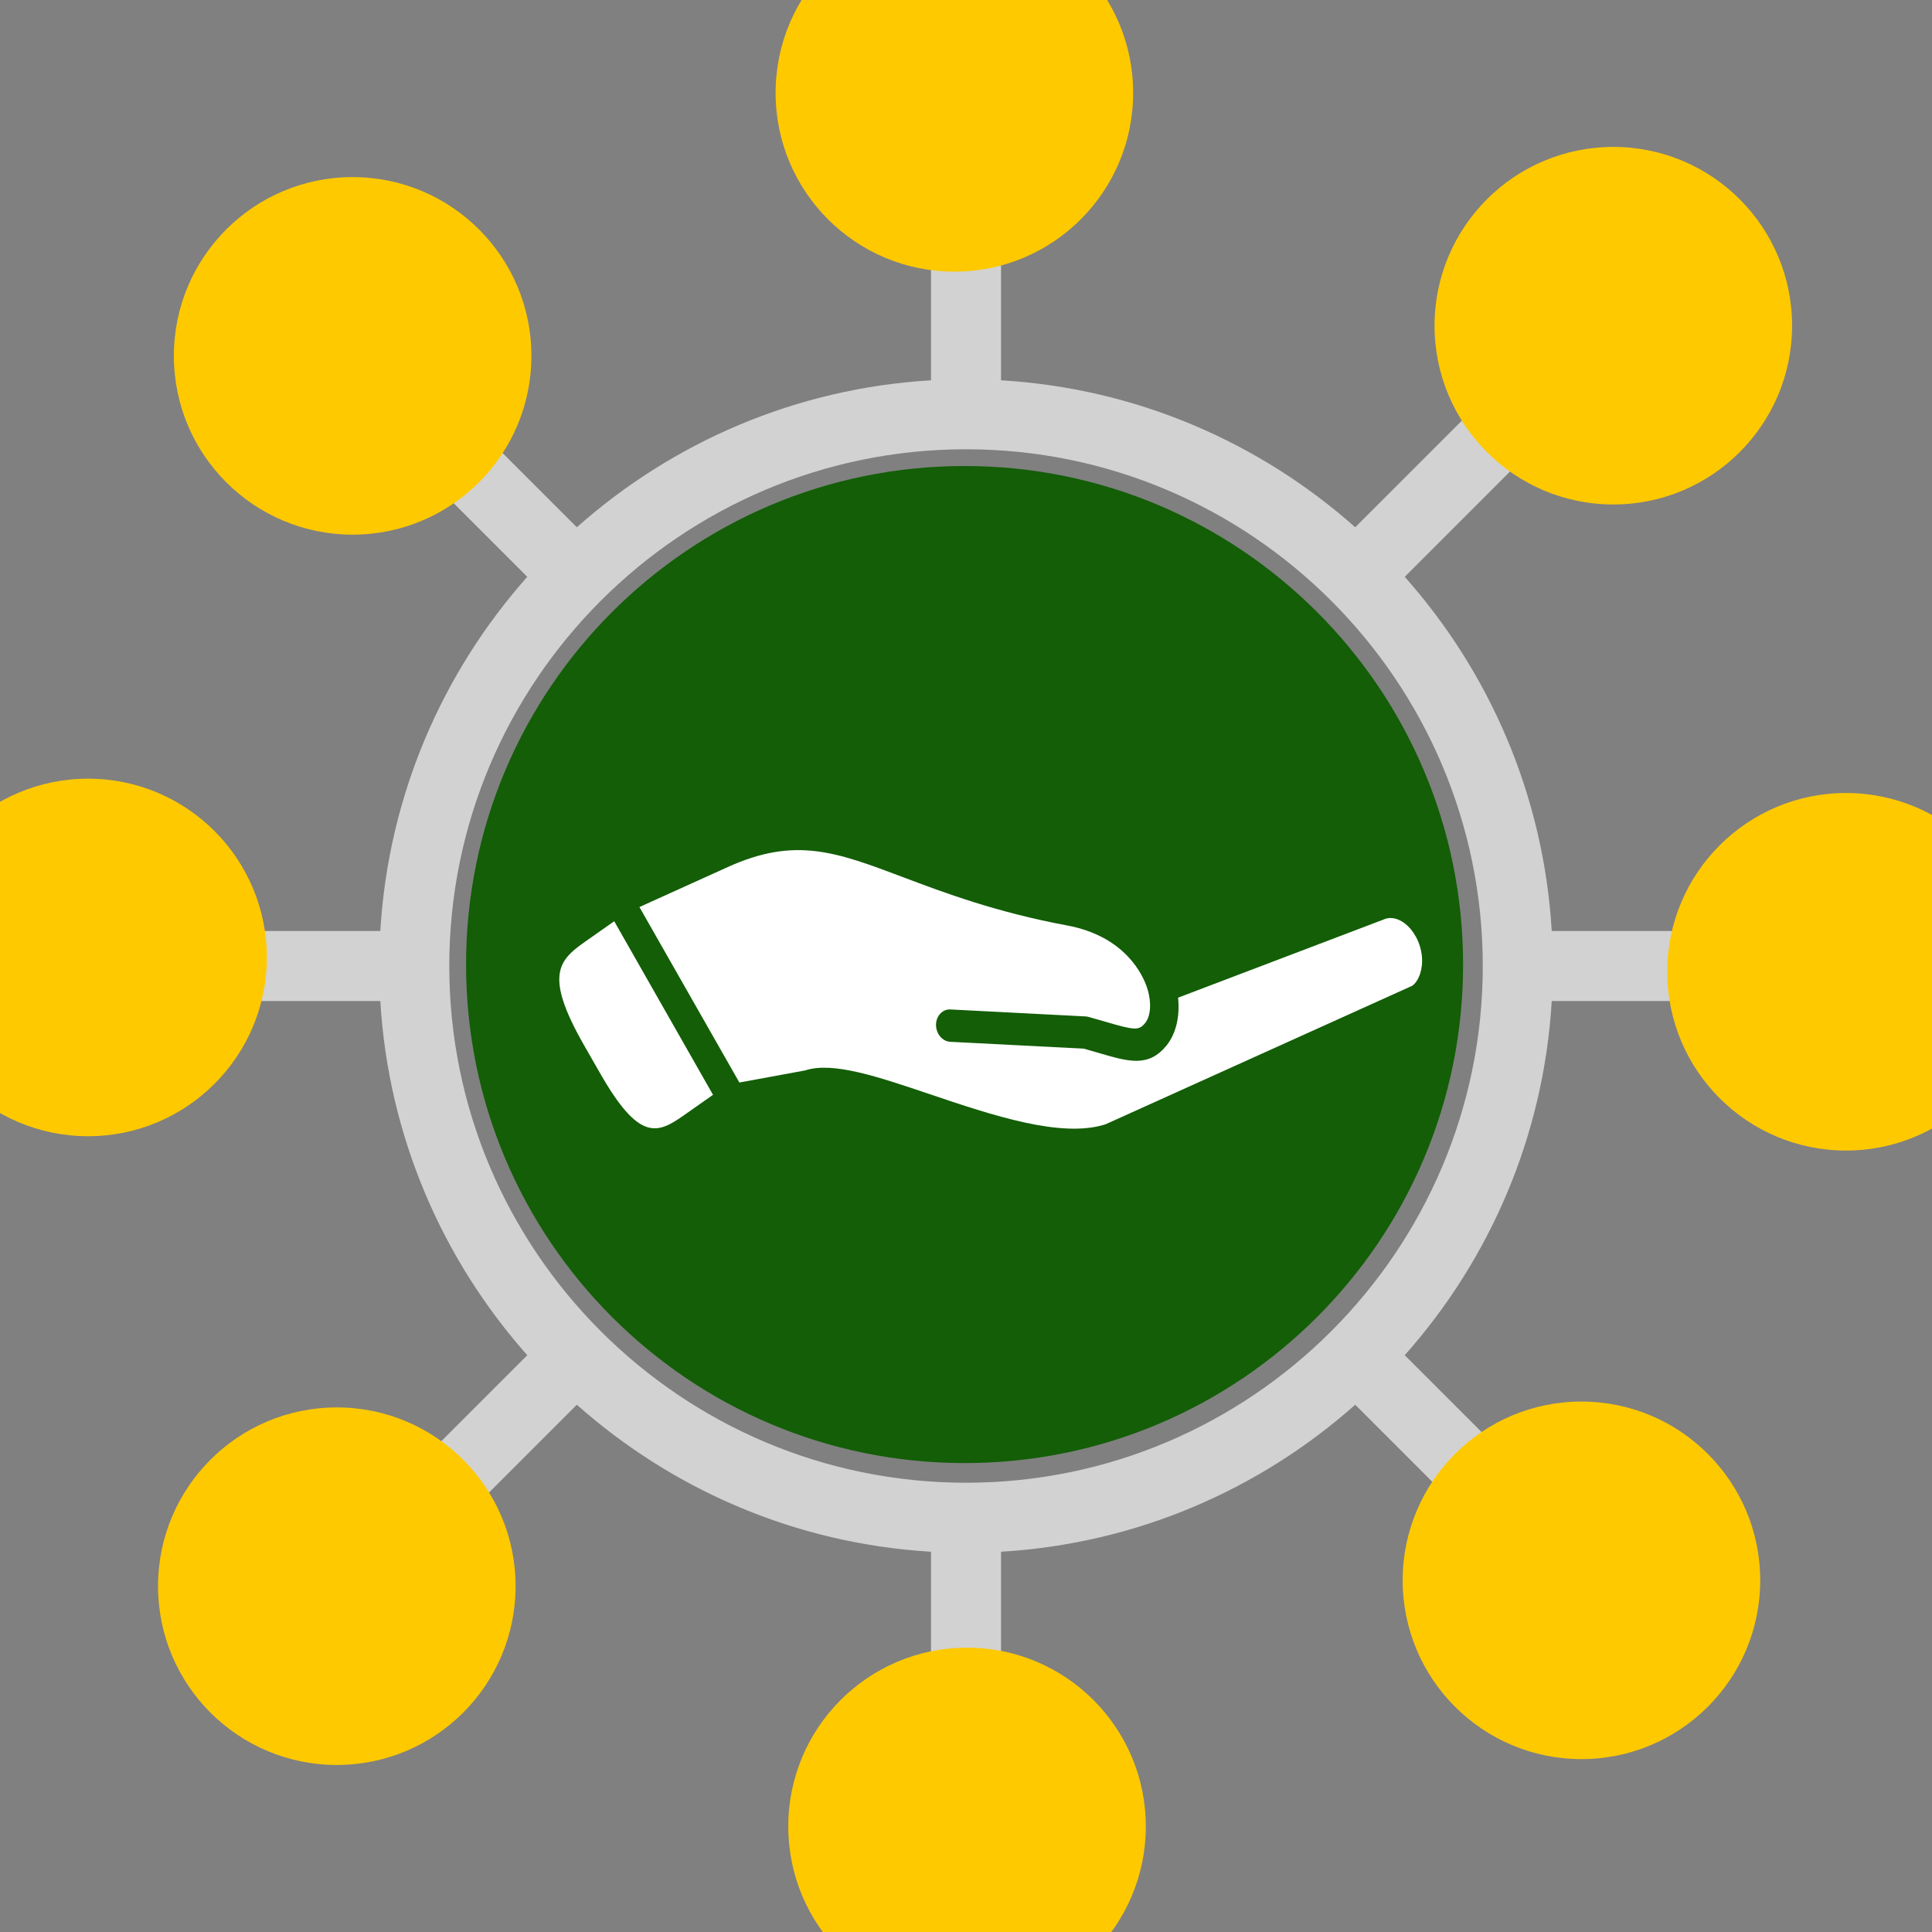 <svg xmlns="http://www.w3.org/2000/svg" viewBox="130.77 125.498 189.75 189.75" width="210.833px" height="210.833px" xmlns:bx="https://boxy-svg.com">
  <rect x="130.77" y="125.498" width="189.75" height="189.75" fill="#808080" stroke="none"/>
  <defs>
    <clipPath id="997eeaadf5">
      <path d="M 92.766 99.102 L 282.516 99.102 L 282.516 288.852 L 92.766 288.852 Z M 92.766 99.102 " clip-rule="nonzero"></path>
    </clipPath>
    <clipPath id="119446c84a">
      <path d="M 187.5 144.871 C 160.457 144.871 138.539 166.793 138.539 193.836 C 138.539 220.875 160.457 242.797 187.5 242.797 C 214.543 242.797 236.461 220.875 236.461 193.836 C 236.461 166.793 214.543 144.871 187.5 144.871 Z M 187.5 144.871 " clip-rule="nonzero"></path>
    </clipPath>
  </defs>
  <g clip-path="url(#997eeaadf5)" style="" transform="matrix(1, 0, 0, 1, 38.005, 26.396)">
    <bx:title>Logo</bx:title>
    <path d="M 187.641 244.727 C 159.656 244.727 136.891 221.961 136.891 193.977 C 136.891 165.992 159.656 143.227 187.641 143.227 C 215.625 143.227 238.395 165.992 238.395 193.977 C 238.395 221.961 215.625 244.727 187.641 244.727 Z M 271.516 182.973 C 266.637 182.973 262.508 186.145 261.062 190.539 L 245.168 190.539 C 244.379 177.234 239.062 165.129 230.73 155.754 L 244.27 142.215 C 248.395 144.297 253.562 143.621 257.008 140.172 C 261.305 135.875 261.305 128.906 257.008 124.609 C 252.711 120.312 245.746 120.312 241.449 124.609 C 238 128.059 237.32 133.223 239.406 137.352 L 225.867 150.887 C 216.488 142.559 204.387 137.238 191.082 136.453 L 191.082 120.559 C 195.473 119.113 198.645 114.98 198.645 110.105 C 198.645 104.027 193.719 99.102 187.641 99.102 C 181.566 99.102 176.641 104.027 176.641 110.105 C 176.641 114.98 179.812 119.113 184.203 120.559 L 184.203 136.453 C 170.898 137.238 158.797 142.559 149.418 150.887 L 135.879 137.352 C 137.965 133.223 137.285 128.059 133.836 124.609 C 129.539 120.312 122.574 120.312 118.277 124.609 C 113.98 128.906 113.98 135.875 118.277 140.172 C 121.723 143.621 126.887 144.297 131.016 142.215 L 144.551 155.754 C 136.227 165.129 130.906 177.234 130.117 190.539 L 114.223 190.539 C 112.777 186.145 108.645 182.973 103.77 182.973 C 97.695 182.973 92.766 187.898 92.766 193.977 C 92.766 200.055 97.695 204.98 103.77 204.98 C 108.645 204.98 112.777 201.809 114.223 197.418 L 130.117 197.418 C 130.906 210.723 136.227 222.824 144.551 232.203 L 131.016 245.738 C 126.887 243.656 121.723 244.336 118.277 247.781 C 113.98 252.078 113.98 259.047 118.277 263.344 C 122.574 267.641 129.539 267.641 133.836 263.344 C 137.285 259.898 137.965 254.73 135.879 250.605 L 149.418 237.066 C 158.797 245.395 170.898 250.715 184.203 251.504 L 184.203 267.398 C 179.812 268.844 176.641 272.973 176.641 277.848 C 176.641 283.926 181.566 288.852 187.641 288.852 C 193.719 288.852 198.645 283.926 198.645 277.848 C 198.645 272.973 195.473 268.844 191.082 267.398 L 191.082 251.504 C 204.387 250.715 216.488 245.395 225.867 237.066 L 239.406 250.605 C 237.32 254.73 238 259.898 241.449 263.344 C 245.746 267.641 252.711 267.641 257.008 263.344 C 261.305 259.047 261.305 252.078 257.008 247.781 C 253.562 244.336 248.395 243.656 244.27 245.738 L 230.73 232.203 C 239.062 222.824 244.379 210.723 245.168 197.418 L 261.062 197.418 C 262.508 201.809 266.637 204.98 271.516 204.98 C 277.59 204.98 282.516 200.055 282.516 193.977 C 282.516 187.898 277.59 182.973 271.516 182.973 " fill-opacity="1" fill-rule="nonzero" style="fill: rgb(210, 210, 210);">
      <bx:title>Network</bx:title>
    </path>
    <g clip-path="url(#119446c84a)" style="">
      <bx:title>Circle</bx:title>
      <path d="M 138.539 144.871 L 236.461 144.871 L 236.461 242.797 L 138.539 242.797 Z M 138.539 144.871 " fill-opacity="1" fill-rule="nonzero" style="fill: rgb(19, 94, 7);"></path>
      <g style="" transform="matrix(1, 0, 0, 1, 0.41, -1.517)">
        <bx:title>Hand</bx:title>
        <path d="M 162.383 208.145 L 159.523 210.156 C 156.918 211.992 155.129 212.762 151.273 205.992 L 149.668 203.188 C 145.812 196.406 147.211 194.941 149.812 193.113 L 152.68 191.098 Z M 162.383 208.145 " fill-opacity="1" fill-rule="nonzero" style="fill: rgb(255, 255, 255);"></path>
        <path d="M 231.434 192.648 C 231.891 193.5 232.105 194.508 232.004 195.434 C 231.887 196.543 231.359 197.352 230.906 197.504 L 200.938 211.039 C 196.594 212.445 189.746 210.133 183.703 208.094 C 178.566 206.359 174.133 204.855 171.434 205.75 L 164.973 206.938 L 155.156 189.703 L 163.82 185.781 C 170.457 182.773 174.449 184.281 181.066 186.777 C 185.117 188.309 190.164 190.203 197.16 191.512 C 202.926 192.586 204.617 196.445 205.004 197.602 C 205.469 199.008 205.398 200.379 204.828 201.09 C 204.211 201.844 203.84 201.828 200.871 200.953 C 200.375 200.812 199.828 200.652 199.227 200.484 C 199.137 200.461 199.047 200.449 198.953 200.445 L 185.695 199.762 C 184.922 199.723 184.289 200.402 184.285 201.277 C 184.285 202.152 184.91 202.898 185.68 202.938 L 198.805 203.613 C 199.34 203.766 199.828 203.902 200.273 204.035 C 203.215 204.898 205.156 205.473 206.93 203.297 C 207.863 202.129 208.25 200.434 208.059 198.605 L 228.445 190.852 C 229.23 190.613 230.168 190.996 230.902 191.863 C 231.102 192.105 231.281 192.375 231.434 192.656 Z M 231.434 192.648 " fill-opacity="1" fill-rule="nonzero" style="fill: rgb(255, 255, 255);"></path>
      </g>
    </g>
  </g>
  <g>
    <ellipse style="stroke-width: 0.953px; fill: rgb(255, 201, 0);" cx="224.504" cy="134.621" rx="17.558" ry="17.558"></ellipse>
    <ellipse style="stroke-width: 0.953px; fill: rgb(255, 201, 0);" cx="165.405" cy="160.45" rx="17.558" ry="17.558"></ellipse>
    <ellipse style="stroke-width: 0.953px; fill: rgb(255, 201, 0);" cx="139.42" cy="219.533" rx="17.558" ry="17.558"></ellipse>
    <ellipse style="stroke-width: 0.953px; fill: rgb(255, 201, 0);" cx="163.85" cy="281.284" rx="17.558" ry="17.558"></ellipse>
    <ellipse style="stroke-width: 0.953px; fill: rgb(255, 201, 0);" cx="225.748" cy="304.88" rx="17.558" ry="17.558"></ellipse>
    <ellipse style="stroke-width: 0.953px; fill: rgb(255, 201, 0);" cx="286.09" cy="280.709" rx="17.558" ry="17.558"></ellipse>
    <ellipse style="stroke-width: 0.953px; fill: rgb(255, 201, 0);" cx="312.076" cy="220.941" rx="17.558" ry="17.558"></ellipse>
    <ellipse style="stroke-width: 0.953px; fill: rgb(255, 201, 0);" cx="289.221" cy="157.486" rx="17.558" ry="17.558"></ellipse>
  </g>
</svg>

